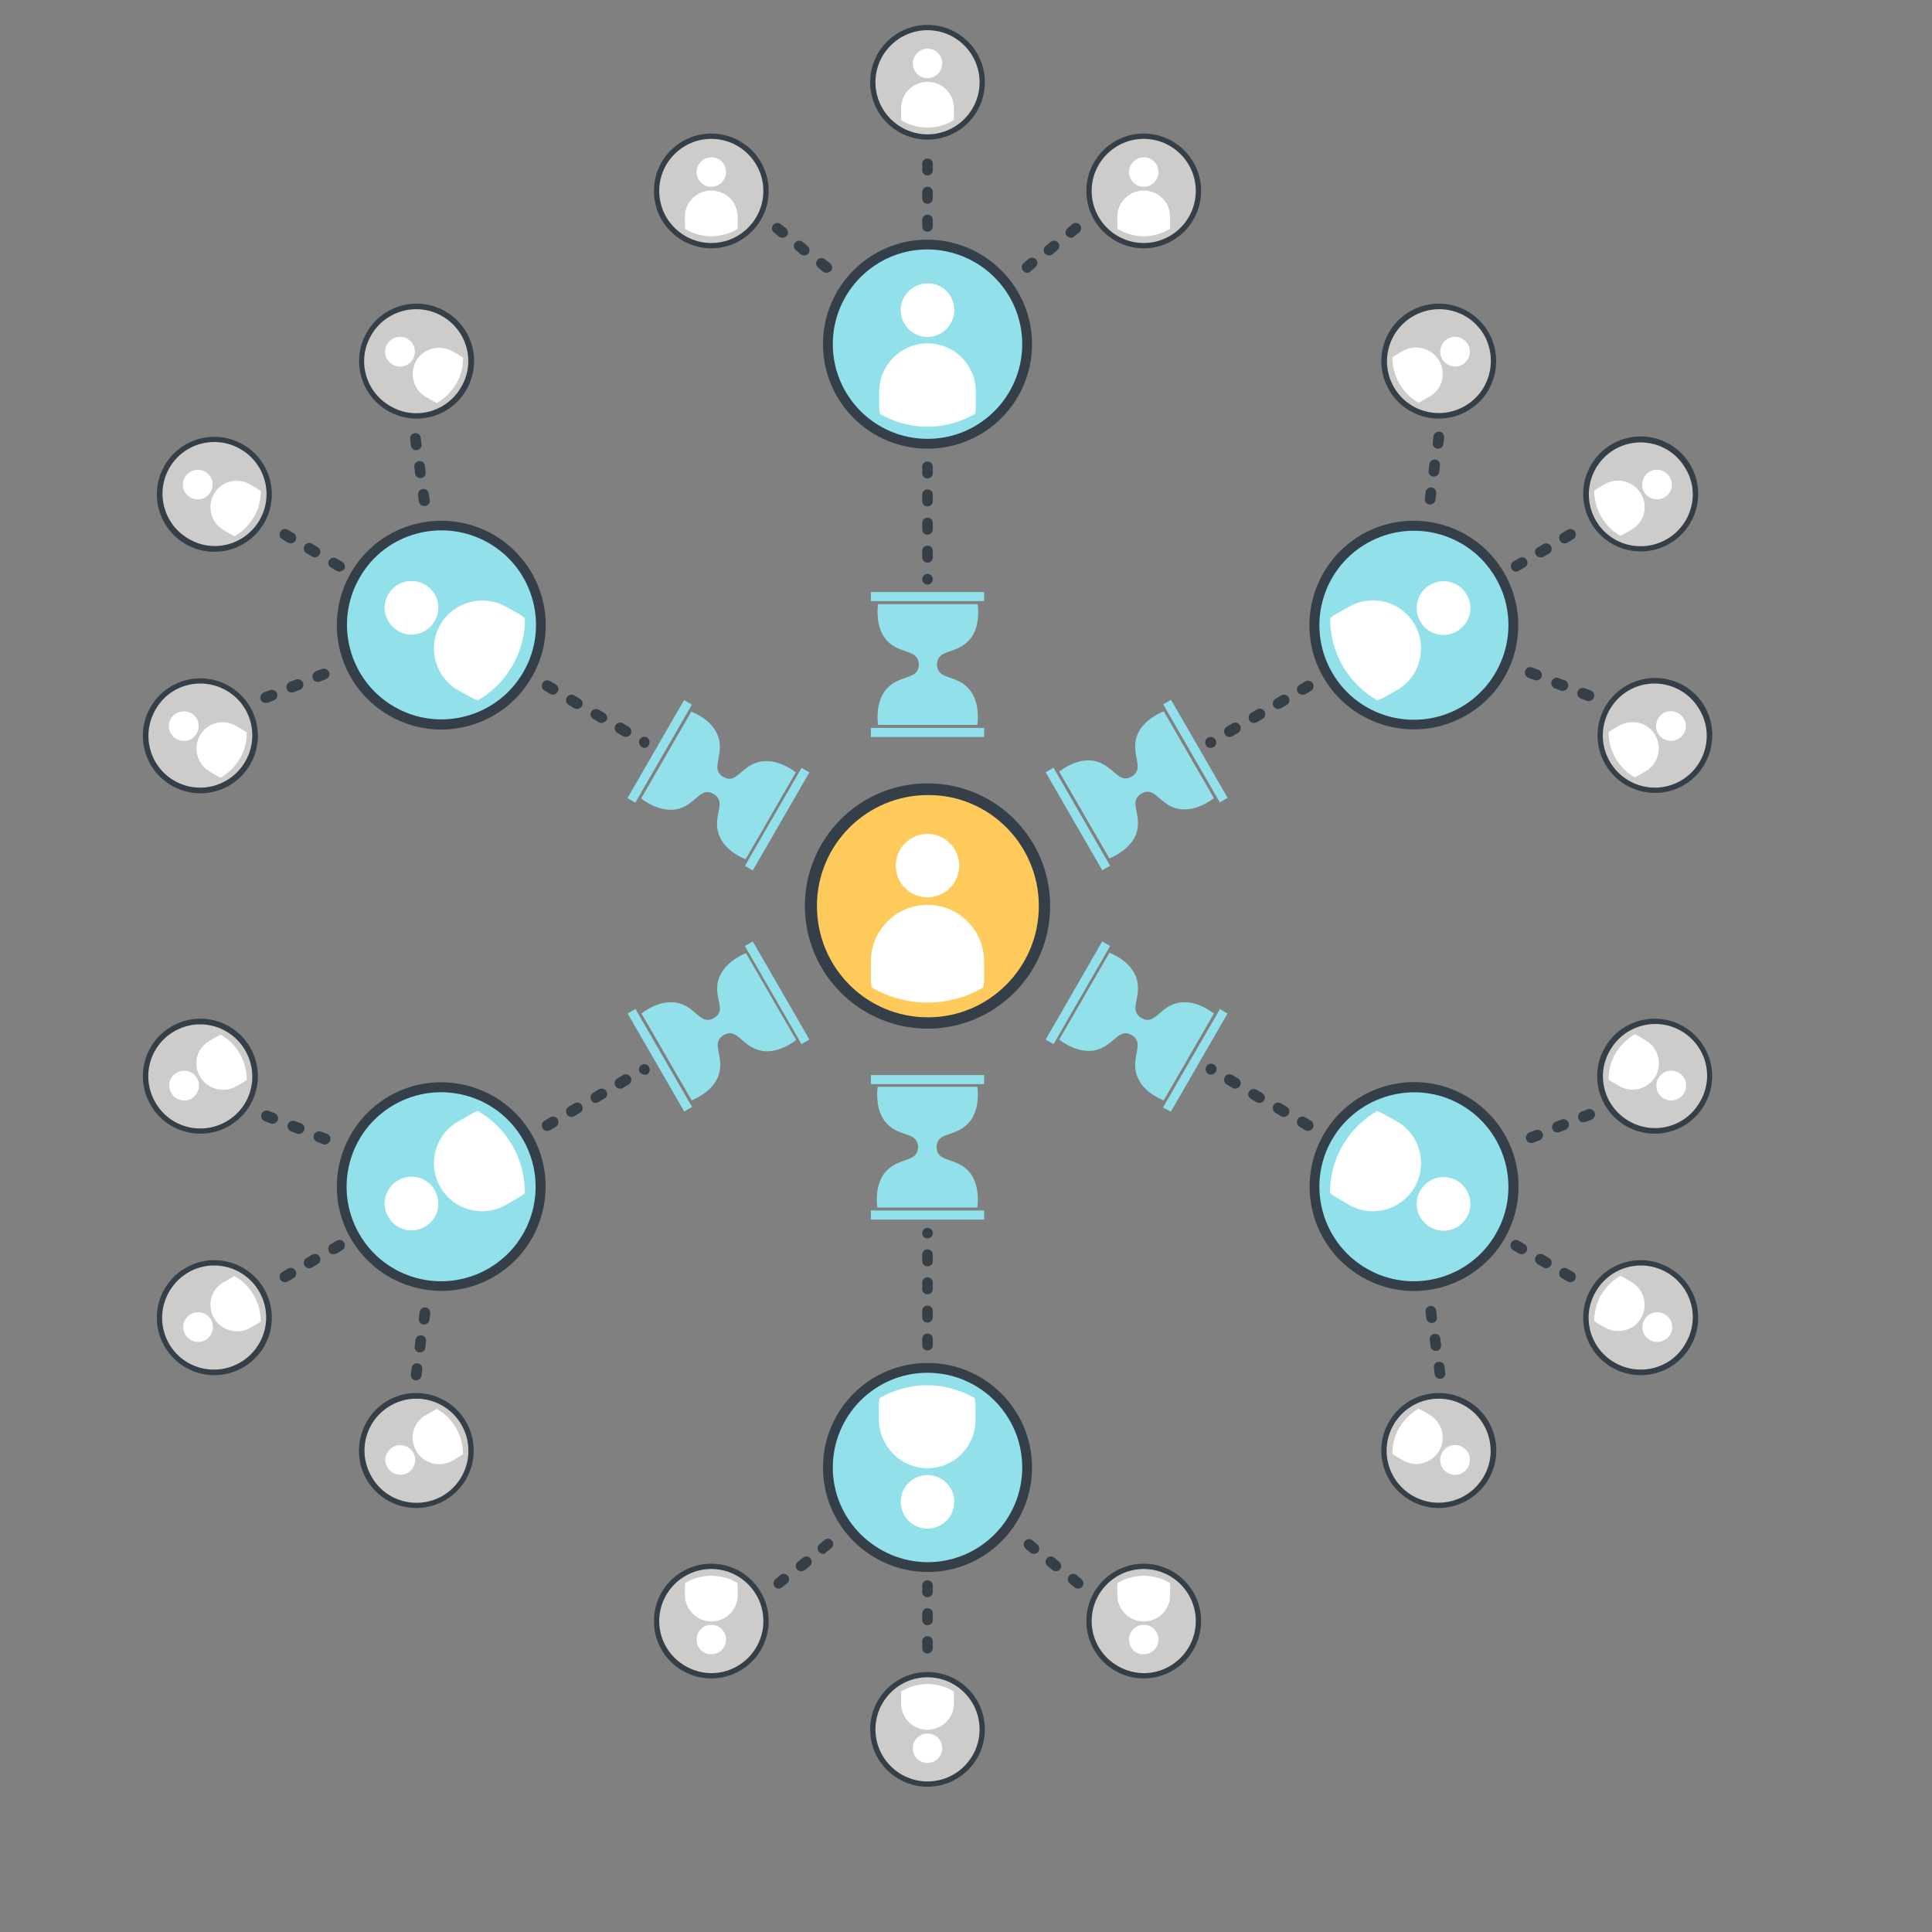 <?xml version="1.0" encoding="utf-8"?>
<!-- Generator: Adobe Illustrator 24.0.2, SVG Export Plug-In . SVG Version: 6.00 Build 0)  -->
<svg version="1.1" id="Layer_1" xmlns="http://www.w3.org/2000/svg" xmlns:xlink="http://www.w3.org/1999/xlink" width="150px" height="150px"
	 viewBox="0 0 512 512" enable-background="new 0 0 512 512" xml:space="preserve">
<rect x="0" y="0" width="512" height="512" fill="#808080" stroke="none"/>
<g>
	<g>
		<g>
			<g>
				<path fill="#353F49" d="M278.3,240.1c0,17.9-14.5,32.5-32.5,32.5c-17.9,0-32.5-14.6-32.5-32.5c0-17.9,14.5-32.5,32.5-32.5
					C263.8,207.6,278.3,222.1,278.3,240.1z"/>
			</g>
		</g>
		<g>
			<g>
				<path fill="#FECA5C" d="M275.3,240.1c0,16.3-13.2,29.5-29.4,29.5c-16.3,0-29.4-13.2-29.4-29.5c0-16.3,13.2-29.4,29.4-29.4
					C262.1,210.6,275.3,223.8,275.3,240.1z"/>
			</g>
		</g>
		<g>
			<g>
				<path fill="#FFFFFF" d="M254.2,229.4c0,4.6-3.8,8.4-8.4,8.4c-4.6,0-8.4-3.7-8.4-8.4s3.8-8.4,8.4-8.4
					C250.4,221,254.2,224.8,254.2,229.4z"/>
			</g>
		</g>
		<g>
			<g>
				<path fill="#FFFFFF" d="M245.8,239.8c-8.3,0-15,6.7-15,15v4.6c0,0.8,0.1,1.6,0.2,2.3c4.3,2.5,9.4,4,14.8,4
					c5.4,0,10.4-1.5,14.8-4c0.1-0.8,0.2-1.5,0.2-2.3v-4.6C260.8,246.5,254.1,239.8,245.8,239.8z"/>
			</g>
		</g>
	</g>
	<g>
		<g>
			<g>
				<g>
					<path fill="#353F49" d="M273.5,91.2c0,15.3-12.4,27.7-27.7,27.7c-15.3,0-27.7-12.4-27.7-27.7c0-15.3,12.4-27.7,27.7-27.7
						C261.1,63.6,273.5,76,273.5,91.2z"/>
				</g>
			</g>
			<g>
				<g>
					<path fill="#92E0EA" d="M270.9,91.2c0,13.8-11.2,25.1-25.1,25.1c-13.8,0-25.1-11.2-25.1-25.1c0-13.8,11.2-25.1,25.1-25.1
						C259.7,66.2,270.9,77.4,270.9,91.2z"/>
				</g>
			</g>
			<g>
				<g>
					<path fill="#FFFFFF" d="M252.9,82.2c0,3.9-3.2,7.1-7.1,7.1c-3.9,0-7.1-3.2-7.1-7.1c0-3.9,3.2-7.1,7.1-7.1
						C249.7,75,252.9,78.2,252.9,82.2z"/>
				</g>
			</g>
			<g>
				<g>
					<path fill="#FFFFFF" d="M245.8,91c-7,0-12.8,5.7-12.8,12.8v3.9c0,0.7,0.1,1.3,0.2,2c3.7,2.1,8,3.4,12.6,3.4
						c4.6,0,8.9-1.3,12.6-3.4c0.1-0.7,0.2-1.3,0.2-2v-3.9C258.6,96.7,252.9,91,245.8,91z"/>
				</g>
			</g>
		</g>
		<g>
			<g>
				<g>
					<g>
						<path fill="#353F49" d="M203.7,50.6c0,8.4-6.8,15.2-15.2,15.2s-15.2-6.8-15.2-15.2c0-8.4,6.8-15.2,15.2-15.2
							S203.7,42.2,203.7,50.6z"/>
					</g>
				</g>
				<g>
					<g>
						<path fill="#CDCCCA" d="M202.3,50.6c0,7.6-6.2,13.8-13.8,13.8c-7.6,0-13.8-6.2-13.8-13.8c0-7.6,6.2-13.8,13.8-13.8
							C196.1,36.8,202.3,43,202.3,50.6z"/>
					</g>
				</g>
				<g>
					<g>
						<path fill="#FFFFFF" d="M192.4,45.6c0,2.2-1.8,3.9-3.9,3.9c-2.2,0-3.9-1.8-3.9-3.9c0-2.2,1.8-3.9,3.9-3.9
							C190.7,41.7,192.4,43.4,192.4,45.6z"/>
					</g>
				</g>
				<g>
					<g>
						<path fill="#FFFFFF" d="M188.5,50.5c-3.9,0-7,3.1-7,7v2.1c0,0.4,0,0.7,0.1,1.1c2,1.2,4.4,1.9,6.9,1.9c2.5,0,4.9-0.7,6.9-1.9
							c0.1-0.4,0.1-0.7,0.1-1.1v-2.1C195.5,53.6,192.4,50.5,188.5,50.5z"/>
					</g>
				</g>
			</g>
			<g>
				<g>
					<g>
						<path fill="#353F49" d="M318.3,50.6c0,8.4-6.8,15.2-15.2,15.2c-8.4,0-15.2-6.8-15.2-15.2c0-8.4,6.8-15.2,15.2-15.2
							C311.5,35.4,318.3,42.2,318.3,50.6z"/>
					</g>
				</g>
				<g>
					<g>
						<path fill="#CDCCCA" d="M316.9,50.6c0,7.6-6.2,13.8-13.8,13.8c-7.6,0-13.8-6.2-13.8-13.8c0-7.6,6.2-13.8,13.8-13.8
							C310.7,36.8,316.9,43,316.9,50.6z"/>
					</g>
				</g>
				<g>
					<g>
						<path fill="#FFFFFF" d="M307,45.6c0,2.2-1.8,3.9-3.9,3.9c-2.2,0-3.9-1.8-3.9-3.9c0-2.2,1.8-3.9,3.9-3.9
							C305.3,41.7,307,43.4,307,45.6z"/>
					</g>
				</g>
				<g>
					<g>
						<path fill="#FFFFFF" d="M303.1,50.5c-3.9,0-7,3.1-7,7v2.1c0,0.4,0,0.7,0.1,1.1c2,1.2,4.4,1.9,6.9,1.9c2.5,0,4.9-0.7,6.9-1.9
							c0.1-0.4,0.1-0.7,0.1-1.1v-2.1C310.1,53.6,307,50.5,303.1,50.5z"/>
					</g>
				</g>
			</g>
		</g>
		<g>
			<g>
				<g>
					<path fill="#353F49" d="M261,21.8c0,8.4-6.8,15.2-15.2,15.2c-8.4,0-15.2-6.8-15.2-15.2c0-8.4,6.8-15.2,15.2-15.2
						C254.2,6.6,261,13.4,261,21.8z"/>
				</g>
			</g>
			<g>
				<g>
					<path fill="#CDCCCA" d="M259.6,21.8c0,7.6-6.2,13.8-13.8,13.8c-7.6,0-13.8-6.2-13.8-13.8S238.2,8,245.8,8
						C253.4,8,259.6,14.2,259.6,21.8z"/>
				</g>
			</g>
			<g>
				<g>
					<path fill="#FFFFFF" d="M249.7,16.8c0,2.2-1.8,3.9-3.9,3.9c-2.2,0-3.9-1.8-3.9-3.9s1.8-3.9,3.9-3.9
						C248,12.9,249.7,14.7,249.7,16.8z"/>
				</g>
			</g>
			<g>
				<g>
					<path fill="#FFFFFF" d="M245.8,21.7c-3.9,0-7,3.1-7,7v2.1c0,0.4,0,0.7,0.1,1.1c2,1.2,4.4,1.9,6.9,1.9c2.5,0,4.9-0.7,6.9-1.9
						c0.1-0.3,0.1-0.7,0.1-1.1v-2.1C252.8,24.8,249.7,21.7,245.8,21.7z"/>
				</g>
			</g>
		</g>
		<g>
			<g>
				<g>
					<path fill="#92E0EA" d="M249.8,178.8c-1.2-0.7-1.5-1.9-1.5-2.7c0-0.8,0.3-2,1.5-2.7c2-1.1,5.6-1.3,7.9-4.9
						c2.2-3.6,1.4-8.4,1.4-8.4h-10.9h-4.6h-10.9c0,0-0.8,4.8,1.4,8.4s5.9,3.8,7.9,4.9c1.2,0.7,1.5,1.9,1.5,2.7c0,0.8-0.3,2-1.5,2.7
						c-2,1.1-5.6,1.3-7.9,4.9c-2.2,3.7-1.4,8.4-1.4,8.4h10.9h4.6H259c0,0,0.8-4.8-1.4-8.4C255.4,180.1,251.8,179.9,249.8,178.8z"/>
				</g>
			</g>
			<g>
				<g>
					<rect x="230.8" y="156.9" fill="#92E0EA" width="30" height="2.4"/>
				</g>
			</g>
			<g>
				<g>
					<rect x="230.8" y="192.9" fill="#92E0EA" width="30" height="2.4"/>
				</g>
			</g>
		</g>
		<g>
			<g>
				<path fill="#353F49" d="M245.8,154.9c-0.8,0-1.4-0.6-1.4-1.4c0-0.8,0.6-1.4,1.4-1.4c0.8,0,1.4,0.6,1.4,1.4v0
					C247.2,154.2,246.6,154.9,245.8,154.9z M245.8,149.1c-0.8,0-1.4-0.6-1.4-1.4V146c0-0.8,0.6-1.4,1.4-1.4c0.8,0,1.4,0.6,1.4,1.4
					v1.7C247.2,148.5,246.6,149.1,245.8,149.1z M245.8,141.7c-0.8,0-1.4-0.6-1.4-1.4v-1.7c0-0.8,0.6-1.4,1.4-1.4
					c0.8,0,1.4,0.6,1.4,1.4v1.7C247.2,141,246.6,141.7,245.8,141.7z M245.8,134.2c-0.8,0-1.4-0.6-1.4-1.4v-1.7
					c0-0.8,0.6-1.4,1.4-1.4c0.8,0,1.4,0.6,1.4,1.4v1.7C247.2,133.6,246.6,134.2,245.8,134.2z M245.8,126.8c-0.8,0-1.4-0.6-1.4-1.4
					v-1.7c0-0.8,0.6-1.4,1.4-1.4c0.8,0,1.4,0.6,1.4,1.4v1.7C247.2,126.1,246.6,126.8,245.8,126.8z"/>
			</g>
		</g>
		<g>
			<g>
				<path fill="#353F49" d="M245.8,61.4c-0.8,0-1.4-0.6-1.4-1.4v-1.7c0-0.8,0.6-1.4,1.4-1.4c0.8,0,1.4,0.6,1.4,1.4V60
					C247.2,60.8,246.6,61.4,245.8,61.4z M245.8,54c-0.8,0-1.4-0.6-1.4-1.4v-1.7c0-0.8,0.6-1.4,1.4-1.4c0.8,0,1.4,0.6,1.4,1.4v1.7
					C247.2,53.3,246.6,54,245.8,54z M245.8,46.5c-0.8,0-1.4-0.6-1.4-1.4v-1.7c0-0.8,0.6-1.4,1.4-1.4c0.8,0,1.4,0.6,1.4,1.4v1.7
					C247.2,45.9,246.6,46.5,245.8,46.5z"/>
			</g>
		</g>
		<g>
			<g>
				<path fill="#353F49" d="M219,72.3c-0.3,0-0.6-0.1-0.9-0.3l-1.3-1.1c-0.6-0.5-0.7-1.4-0.2-2c0.5-0.6,1.4-0.7,2-0.2l1.4,1.1
					c0.6,0.5,0.7,1.4,0.2,2C219.8,72.1,219.4,72.3,219,72.3z M213.1,67.7c-0.3,0-0.6-0.1-0.9-0.3l-1.3-1.1c-0.6-0.5-0.7-1.4-0.2-2
					c0.5-0.6,1.4-0.7,2-0.2l1.3,1.1c0.6,0.5,0.7,1.4,0.2,2C214,67.5,213.6,67.7,213.1,67.7z M207.3,63c-0.3,0-0.6-0.1-0.9-0.3
					l-1.3-1.1c-0.6-0.5-0.7-1.4-0.2-2c0.5-0.6,1.4-0.7,2-0.2l1.4,1.1c0.6,0.5,0.7,1.4,0.2,2C208.1,62.9,207.7,63,207.3,63z"/>
			</g>
		</g>
		<g>
			<g>
				<path fill="#353F49" d="M272.2,72.3c-0.4,0-0.8-0.2-1.1-0.6c-0.5-0.6-0.4-1.5,0.2-2l1.3-1.1c0.6-0.5,1.5-0.4,2,0.2
					c0.5,0.6,0.4,1.5-0.2,2l-1.3,1.1C272.8,72.2,272.5,72.3,272.2,72.3z M278,67.7c-0.4,0-0.8-0.2-1.1-0.5c-0.5-0.6-0.4-1.5,0.2-2
					l1.3-1.1c0.6-0.5,1.5-0.4,2,0.2c0.5,0.6,0.4,1.5-0.2,2l-1.3,1.1C278.6,67.6,278.3,67.7,278,67.7z M283.8,63
					c-0.4,0-0.8-0.2-1.1-0.5c-0.5-0.6-0.4-1.5,0.2-2l1.3-1.1c0.6-0.5,1.5-0.4,2,0.2c0.5,0.6,0.4,1.5-0.2,2l-1.4,1.1
					C284.5,62.9,284.2,63,283.8,63z"/>
			</g>
		</g>
	</g>
	<g>
		<g>
			<g>
				<g>
					<path fill="#353F49" d="M130.8,141.7c13.2,7.7,17.8,24.6,10.1,37.8c-7.6,13.2-24.6,17.8-37.8,10.1
						C89.9,182,85.3,165.1,93,151.8C100.6,138.6,117.5,134.1,130.8,141.7z"/>
				</g>
			</g>
			<g>
				<g>
					<path fill="#92E0EA" d="M129.5,143.9c12,6.9,16.1,22.3,9.2,34.2c-6.9,12-22.3,16.1-34.2,9.2c-12-6.9-16.1-22.3-9.2-34.2
						C102.1,141.1,117.5,137,129.5,143.9z"/>
				</g>
			</g>
			<g>
				<g>
					<path fill="#FFFFFF" d="M112.6,154.9c3.4,2,4.6,6.3,2.6,9.7c-2,3.4-6.3,4.6-9.7,2.6c-3.4-2-4.6-6.3-2.6-9.7
						C104.9,154.1,109.2,153,112.6,154.9z"/>
				</g>
			</g>
			<g>
				<g>
					<path fill="#FFFFFF" d="M116.7,165.5c-3.5,6.1-1.4,13.9,4.7,17.4l3.4,1.9c0.6,0.3,1.2,0.6,1.8,0.8c3.7-2.1,6.9-5.2,9.2-9.2
						c2.3-4,3.4-8.3,3.3-12.6c-0.5-0.4-1.1-0.8-1.6-1.1l-3.4-1.9C128.1,157.4,120.3,159.4,116.7,165.5z"/>
				</g>
			</g>
		</g>
		<g>
			<g>
				<g>
					<g>
						<path fill="#353F49" d="M60.7,181.8c7.3,4.2,9.8,13.5,5.6,20.8c-4.2,7.3-13.5,9.8-20.8,5.6c-7.3-4.2-9.8-13.5-5.6-20.8
							C44.1,180.1,53.4,177.6,60.7,181.8z"/>
					</g>
				</g>
				<g>
					<g>
						<path fill="#CDCCCA" d="M60,183c6.6,3.8,8.8,12.2,5,18.8c-3.8,6.6-12.2,8.9-18.8,5.1c-6.6-3.8-8.8-12.2-5-18.8
							C44.9,181.4,53.4,179.2,60,183z"/>
					</g>
				</g>
				<g>
					<g>
						<path fill="#FFFFFF" d="M50.7,189c1.9,1.1,2.5,3.5,1.4,5.4c-1.1,1.9-3.5,2.5-5.4,1.4c-1.9-1.1-2.5-3.5-1.4-5.4
							C46.4,188.6,48.8,188,50.7,189z"/>
					</g>
				</g>
				<g>
					<g>
						<path fill="#FFFFFF" d="M53,194.9c-1.9,3.4-0.8,7.6,2.6,9.6l1.9,1.1c0.3,0.2,0.7,0.3,1,0.5c2-1.2,3.8-2.9,5.1-5.1
							c1.3-2.2,1.8-4.6,1.8-6.9c-0.3-0.2-0.6-0.4-0.9-0.6l-1.9-1.1C59.2,190.4,54.9,191.5,53,194.9z"/>
					</g>
				</g>
			</g>
			<g>
				<g>
					<g>
						<path fill="#353F49" d="M118,82.5c7.3,4.2,9.8,13.5,5.6,20.8c-4.2,7.3-13.5,9.8-20.8,5.6c-7.3-4.2-9.8-13.5-5.6-20.8
							C101.4,80.8,110.7,78.3,118,82.5z"/>
					</g>
				</g>
				<g>
					<g>
						<path fill="#CDCCCA" d="M117.2,83.8c6.6,3.8,8.9,12.2,5,18.8c-3.8,6.6-12.2,8.9-18.8,5c-6.6-3.8-8.9-12.2-5-18.8
							C102.2,82.2,110.7,80,117.2,83.8z"/>
					</g>
				</g>
				<g>
					<g>
						<path fill="#FFFFFF" d="M108,89.8c1.9,1.1,2.5,3.5,1.4,5.4c-1.1,1.9-3.5,2.5-5.4,1.4c-1.9-1.1-2.5-3.5-1.4-5.4
							C103.7,89.4,106.1,88.7,108,89.8z"/>
					</g>
				</g>
				<g>
					<g>
						<path fill="#FFFFFF" d="M110.3,95.6c-1.9,3.4-0.8,7.7,2.6,9.6l1.9,1.1c0.3,0.2,0.7,0.3,1,0.5c2-1.2,3.8-2.9,5.1-5.1
							c1.3-2.2,1.8-4.6,1.8-6.9c-0.3-0.2-0.6-0.4-0.9-0.6l-1.9-1.1C116.5,91.2,112.2,92.3,110.3,95.6z"/>
					</g>
				</g>
			</g>
		</g>
		<g>
			<g>
				<g>
					<path fill="#353F49" d="M64.4,117.8c7.3,4.2,9.8,13.5,5.6,20.8c-4.2,7.3-13.5,9.8-20.8,5.6c-7.3-4.2-9.8-13.5-5.6-20.8
						C47.8,116.1,57.1,113.6,64.4,117.8z"/>
				</g>
			</g>
			<g>
				<g>
					<path fill="#CDCCCA" d="M63.7,119c6.6,3.8,8.9,12.2,5.1,18.8c-3.8,6.6-12.2,8.9-18.8,5c-6.6-3.8-8.9-12.2-5.1-18.8
						C48.7,117.4,57.1,115.2,63.7,119z"/>
				</g>
			</g>
			<g>
				<g>
					<path fill="#FFFFFF" d="M54.4,125c1.9,1.1,2.5,3.5,1.4,5.4c-1.1,1.9-3.5,2.5-5.4,1.4c-1.9-1.1-2.5-3.5-1.4-5.4
						C50.2,124.6,52.6,124,54.4,125z"/>
				</g>
			</g>
			<g>
				<g>
					<path fill="#FFFFFF" d="M56.7,130.9c-1.9,3.4-0.8,7.6,2.6,9.6l1.9,1.1c0.3,0.2,0.7,0.3,1,0.5c2-1.2,3.8-2.9,5.1-5.1
						c1.3-2.2,1.8-4.6,1.8-6.9c-0.3-0.2-0.6-0.4-0.9-0.6l-1.9-1.1C62.9,126.4,58.6,127.5,56.7,130.9z"/>
				</g>
			</g>
		</g>
		<g>
			<g>
				<g>
					<path fill="#92E0EA" d="M194.7,206c-1.2,0.7-2.3,0.3-3-0.1c-0.7-0.4-1.6-1.2-1.6-2.6c0-2.3,1.7-5.5-0.3-9.3
						c-2-3.8-6.6-5.4-6.6-5.4l-5.5,9.5l-2.3,4l-5.5,9.5c0,0,3.7,3.1,8,3c4.3-0.1,6.2-3.2,8.2-4.3c1.2-0.7,2.3-0.3,3,0.1
						c0.7,0.4,1.6,1.2,1.6,2.6c0,2.3-1.7,5.5,0.3,9.3c2,3.8,6.6,5.4,6.6,5.4l5.5-9.5l2.3-4l5.5-9.5c0,0-3.7-3.1-8-3
						C198.6,201.8,196.7,204.8,194.7,206z"/>
				</g>
			</g>
			<g>
				<g>
					
						<rect x="159.8" y="197.9" transform="matrix(0.5 -0.866 0.866 0.5 -84.998 250.957)" fill="#92E0EA" width="30" height="2.4"/>
				</g>
			</g>
			<g>
				<g>
					
						<rect x="190.9" y="215.9" transform="matrix(0.5 -0.866 0.866 0.5 -85.009 286.849)" fill="#92E0EA" width="30" height="2.4"/>
				</g>
			</g>
		</g>
		<g>
			<g>
				<path fill="#353F49" d="M170.8,198.2c-0.2,0-0.5-0.1-0.7-0.2c-0.7-0.4-0.9-1.3-0.6-2c0.4-0.7,1.3-0.9,1.9-0.6l0,0
					c0.7,0.4,0.9,1.3,0.6,1.9C171.8,197.9,171.3,198.2,170.8,198.2z M165.8,195.3c-0.2,0-0.5-0.1-0.7-0.2l-1.5-0.9
					c-0.7-0.4-0.9-1.3-0.5-2c0.4-0.7,1.3-0.9,2-0.5l1.5,0.9c0.7,0.4,0.9,1.3,0.5,2C166.8,195.1,166.3,195.3,165.8,195.3z
					 M159.4,191.6c-0.2,0-0.5-0.1-0.7-0.2l-1.5-0.9c-0.7-0.4-0.9-1.3-0.5-1.9c0.4-0.7,1.3-0.9,2-0.5l1.5,0.9c0.7,0.4,0.9,1.3,0.5,2
					C160.3,191.3,159.8,191.6,159.4,191.6z M152.9,187.9c-0.2,0-0.5-0.1-0.7-0.2l-1.5-0.9c-0.7-0.4-0.9-1.3-0.5-2
					c0.4-0.7,1.3-0.9,2-0.5l1.5,0.9c0.7,0.4,0.9,1.3,0.5,2C153.9,187.6,153.4,187.9,152.9,187.9z M146.5,184.1
					c-0.2,0-0.5-0.1-0.7-0.2l-1.5-0.9c-0.7-0.4-0.9-1.3-0.5-2c0.4-0.7,1.3-0.9,2-0.5l1.5,0.9c0.7,0.4,0.9,1.3,0.5,1.9
					C147.4,183.9,147,184.1,146.5,184.1z"/>
			</g>
		</g>
		<g>
			<g>
				<path fill="#353F49" d="M89.9,151.5c-0.2,0-0.5-0.1-0.7-0.2l-1.5-0.9c-0.7-0.4-0.9-1.3-0.5-1.9c0.4-0.7,1.3-0.9,2-0.5l1.5,0.9
					c0.7,0.4,0.9,1.3,0.5,2C90.8,151.2,90.4,151.5,89.9,151.5z M83.4,147.7c-0.2,0-0.5-0.1-0.7-0.2l-1.5-0.9c-0.7-0.4-0.9-1.3-0.5-2
					c0.4-0.7,1.3-0.9,2-0.5l1.5,0.9c0.7,0.4,0.9,1.3,0.5,1.9C84.4,147.5,83.9,147.7,83.4,147.7z M77,144c-0.2,0-0.5-0.1-0.7-0.2
					l-1.5-0.9c-0.7-0.4-0.9-1.3-0.5-2c0.4-0.7,1.3-0.9,2-0.5l1.5,0.9c0.7,0.4,0.9,1.3,0.5,2C77.9,143.8,77.5,144,77,144z"/>
			</g>
		</g>
		<g>
			<g>
				<path fill="#353F49" d="M70.4,186.3c-0.6,0-1.1-0.3-1.3-0.9c-0.3-0.7,0.1-1.6,0.8-1.9l1.6-0.6c0.7-0.3,1.6,0.1,1.9,0.8
					c0.3,0.7-0.1,1.6-0.8,1.9l-1.6,0.6C70.8,186.2,70.6,186.3,70.4,186.3z M77.3,183.5c-0.6,0-1.1-0.3-1.3-0.9
					c-0.3-0.7,0.1-1.6,0.8-1.9l1.6-0.6c0.7-0.3,1.6,0.1,1.9,0.8c0.3,0.7-0.1,1.6-0.8,1.9l-1.6,0.6C77.7,183.5,77.5,183.5,77.3,183.5
					z M84.2,180.7c-0.6,0-1.1-0.3-1.3-0.9c-0.3-0.7,0.1-1.6,0.8-1.9l1.6-0.6c0.7-0.3,1.6,0.1,1.9,0.8c0.3,0.7-0.1,1.6-0.8,1.9
					l-1.6,0.6C84.6,180.7,84.4,180.7,84.2,180.7z"/>
			</g>
		</g>
		<g>
			<g>
				<path fill="#353F49" d="M112.4,134.1c-0.7,0-1.3-0.5-1.4-1.2l-0.2-1.7c-0.1-0.8,0.4-1.5,1.2-1.6c0.8-0.1,1.5,0.4,1.6,1.2
					l0.3,1.7c0.1,0.8-0.4,1.5-1.2,1.6C112.6,134.1,112.5,134.1,112.4,134.1z M111.4,126.7c-0.7,0-1.3-0.5-1.4-1.2l-0.2-1.7
					c-0.1-0.8,0.4-1.5,1.2-1.6c0.8-0.1,1.5,0.4,1.6,1.2l0.2,1.7c0.1,0.8-0.4,1.5-1.2,1.6C111.5,126.7,111.4,126.7,111.4,126.7z
					 M110.3,119.3c-0.7,0-1.3-0.5-1.4-1.2l-0.2-1.7c-0.1-0.8,0.4-1.5,1.2-1.6c0.8-0.1,1.5,0.4,1.6,1.2l0.2,1.7
					c0.1,0.8-0.4,1.5-1.2,1.6C110.4,119.3,110.4,119.3,110.3,119.3z"/>
			</g>
		</g>
	</g>
	<g>
		<g>
			<g>
				<g>
					<path fill="#353F49" d="M103.1,290.5c13.2-7.6,30.1-3.1,37.8,10.1c7.6,13.2,3.1,30.2-10.1,37.8c-13.2,7.6-30.1,3.1-37.8-10.1
						C85.3,315.1,89.9,298.2,103.1,290.5z"/>
				</g>
			</g>
			<g>
				<g>
					<path fill="#92E0EA" d="M104.4,292.8c12-6.9,27.3-2.8,34.2,9.2c6.9,12,2.8,27.3-9.2,34.2c-12,6.9-27.3,2.8-34.2-9.2
						C88.3,315,92.4,299.7,104.4,292.8z"/>
				</g>
			</g>
			<g>
				<g>
					<path fill="#FFFFFF" d="M105.5,312.8c3.4-2,7.8-0.8,9.7,2.6c2,3.4,0.8,7.8-2.6,9.7c-3.4,2-7.8,0.8-9.7-2.6
						C100.9,319.2,102.1,314.8,105.5,312.8z"/>
				</g>
			</g>
			<g>
				<g>
					<path fill="#FFFFFF" d="M116.7,314.6c3.5,6.1,11.3,8.2,17.4,4.7l3.4-2c0.6-0.3,1.1-0.7,1.6-1.1c0-4.3-1-8.6-3.3-12.6
						c-2.3-4-5.5-7.1-9.2-9.2c-0.6,0.2-1.2,0.5-1.8,0.9l-3.4,1.9C115.3,300.7,113.2,308.5,116.7,314.6z"/>
				</g>
			</g>
		</g>
		<g>
			<g>
				<g>
					<g>
						<path fill="#353F49" d="M102.7,371.2c7.3-4.2,16.6-1.7,20.8,5.6c4.2,7.3,1.7,16.6-5.6,20.8c-7.3,4.2-16.6,1.7-20.8-5.6
							C93,384.8,95.5,375.4,102.7,371.2z"/>
					</g>
				</g>
				<g>
					<g>
						<path fill="#CDCCCA" d="M103.5,372.5c6.6-3.8,15-1.5,18.8,5.1c3.8,6.6,1.5,15-5,18.8c-6.6,3.8-15,1.6-18.8-5
							C94.6,384.7,96.9,376.3,103.5,372.5z"/>
					</g>
				</g>
				<g>
					<g>
						<path fill="#FFFFFF" d="M104.1,383.5c1.9-1.1,4.3-0.4,5.4,1.4c1.1,1.9,0.4,4.3-1.4,5.4c-1.9,1.1-4.3,0.4-5.4-1.4
							C101.5,387,102.2,384.6,104.1,383.5z"/>
					</g>
				</g>
				<g>
					<g>
						<path fill="#FFFFFF" d="M110.3,384.5c1.9,3.4,6.2,4.5,9.6,2.6l1.9-1.1c0.3-0.2,0.6-0.4,0.9-0.6c0-2.4-0.6-4.7-1.8-6.9
							c-1.3-2.2-3-3.9-5.1-5.1c-0.3,0.1-0.7,0.3-1,0.5l-1.9,1.1C109.5,376.8,108.3,381.1,110.3,384.5z"/>
					</g>
				</g>
			</g>
			<g>
				<g>
					<g>
						<path fill="#353F49" d="M45.5,272c7.3-4.2,16.6-1.7,20.8,5.6c4.2,7.3,1.7,16.6-5.6,20.8c-7.3,4.2-16.6,1.7-20.8-5.6
							C35.7,285.5,38.2,276.2,45.5,272z"/>
					</g>
				</g>
				<g>
					<g>
						<path fill="#CDCCCA" d="M46.2,273.3c6.6-3.8,15-1.5,18.8,5.1c3.8,6.6,1.6,15-5,18.8c-6.6,3.8-15,1.6-18.8-5
							C37.3,285.5,39.6,277.1,46.2,273.3z"/>
					</g>
				</g>
				<g>
					<g>
						<path fill="#FFFFFF" d="M46.8,284.3c1.9-1.1,4.3-0.5,5.4,1.4c1.1,1.9,0.4,4.3-1.4,5.4c-1.9,1.1-4.3,0.4-5.4-1.4
							C44.3,287.8,44.9,285.4,46.8,284.3z"/>
					</g>
				</g>
				<g>
					<g>
						<path fill="#FFFFFF" d="M53,285.3c1.9,3.3,6.2,4.5,9.6,2.6l1.9-1.1c0.3-0.2,0.6-0.4,0.9-0.6c0-2.4-0.6-4.7-1.8-6.9
							c-1.3-2.2-3-3.9-5.1-5.1c-0.3,0.1-0.7,0.3-1,0.5l-1.9,1.1C52.2,277.6,51,281.9,53,285.3z"/>
					</g>
				</g>
			</g>
		</g>
		<g>
			<g>
				<g>
					<path fill="#353F49" d="M49.2,336c7.3-4.2,16.6-1.7,20.8,5.6c4.2,7.3,1.7,16.6-5.6,20.8c-7.3,4.2-16.6,1.7-20.8-5.6
						C39.4,349.5,41.9,340.2,49.2,336z"/>
				</g>
			</g>
			<g>
				<g>
					<path fill="#CDCCCA" d="M49.9,337.2c6.6-3.8,15-1.5,18.8,5.1c3.8,6.6,1.5,15-5.1,18.8c-6.6,3.8-15,1.6-18.8-5
						C41,349.5,43.3,341.1,49.9,337.2z"/>
				</g>
			</g>
			<g>
				<g>
					<path fill="#FFFFFF" d="M50.5,348.3c1.9-1.1,4.3-0.5,5.4,1.4c1.1,1.9,0.4,4.3-1.4,5.4c-1.9,1.1-4.3,0.4-5.4-1.4
						C48,351.8,48.6,349.4,50.5,348.3z"/>
				</g>
			</g>
			<g>
				<g>
					<path fill="#FFFFFF" d="M56.7,349.3c1.9,3.3,6.2,4.5,9.6,2.6l1.9-1.1c0.3-0.2,0.6-0.4,0.9-0.6c0-2.4-0.6-4.7-1.8-6.9
						c-1.3-2.2-3-3.9-5.1-5.1c-0.3,0.1-0.7,0.3-1,0.5l-1.9,1.1C55.9,341.6,54.8,345.9,56.7,349.3z"/>
				</g>
			</g>
		</g>
		<g>
			<g>
				<g>
					<path fill="#92E0EA" d="M190.8,267.2c0,1.4-0.9,2.2-1.6,2.6c-0.7,0.4-1.8,0.8-3,0.1c-2-1.1-3.9-4.2-8.2-4.3c-4.3-0.1-8,3-8,3
						l5.5,9.5l2.3,4l5.5,9.5c0,0,4.6-1.7,6.6-5.4c2-3.8,0.3-7,0.3-9.3c0-1.4,0.9-2.2,1.6-2.6c0.7-0.4,1.8-0.8,3-0.1
						c2,1.1,3.9,4.2,8.2,4.4c4.3,0.1,8-3,8-3l-5.5-9.5l-2.3-4l-5.5-9.5c0,0-4.5,1.6-6.6,5.4C189,261.8,190.7,265,190.8,267.2z"/>
				</g>
			</g>
			<g>
				<g>
					
						<rect x="173.7" y="266" transform="matrix(0.866 -0.5 0.5 0.866 -117.097 125.075)" fill="#92E0EA" width="2.4" height="30"/>
				</g>
			</g>
			<g>
				<g>
					<polygon fill="#92E0EA" points="199.5,249.5 214.5,275.5 212.4,276.7 197.4,250.7 					"/>
				</g>
			</g>
		</g>
		<g>
			<g>
				<path fill="#353F49" d="M145,299.7c-0.5,0-1-0.3-1.2-0.7c-0.4-0.7-0.2-1.6,0.5-2l1.5-0.9c0.7-0.4,1.6-0.2,2,0.5
					c0.4,0.7,0.2,1.6-0.5,2l-1.5,0.9C145.5,299.6,145.2,299.7,145,299.7z M151.4,296c-0.5,0-1-0.3-1.2-0.7c-0.4-0.7-0.2-1.6,0.5-2
					l1.5-0.9c0.7-0.4,1.6-0.2,2,0.5c0.4,0.7,0.2,1.6-0.5,2l-1.5,0.9C151.9,295.9,151.7,296,151.4,296z M157.9,292.3
					c-0.5,0-1-0.3-1.2-0.7c-0.4-0.7-0.2-1.6,0.5-2l1.5-0.9c0.7-0.4,1.6-0.2,2,0.5c0.4,0.7,0.2,1.6-0.5,1.9l-1.5,0.9
					C158.4,292.2,158.1,292.3,157.9,292.3z M164.3,288.5c-0.5,0-1-0.3-1.2-0.7c-0.4-0.7-0.2-1.6,0.5-2l1.5-0.9
					c0.7-0.4,1.6-0.2,2,0.5c0.4,0.7,0.2,1.6-0.5,2l-1.5,0.9C164.8,288.5,164.6,288.5,164.3,288.5z M170.8,284.8
					c-0.5,0-1-0.3-1.3-0.7c-0.4-0.7-0.1-1.6,0.6-1.9l0,0c0.7-0.4,1.6-0.1,1.9,0.6c0.4,0.7,0.1,1.6-0.6,2
					C171.2,284.8,171,284.8,170.8,284.8z"/>
			</g>
		</g>
		<g>
			<g>
				<path fill="#353F49" d="M75.5,339.8c-0.5,0-1-0.3-1.2-0.7c-0.4-0.7-0.2-1.6,0.5-2l1.5-0.9c0.7-0.4,1.6-0.2,2,0.5
					c0.4,0.7,0.2,1.6-0.5,2l-1.5,0.9C76,339.8,75.7,339.8,75.5,339.8z M81.9,336.1c-0.5,0-1-0.3-1.2-0.7c-0.4-0.7-0.2-1.6,0.5-2
					l1.5-0.9c0.7-0.4,1.6-0.2,2,0.5c0.4,0.7,0.2,1.6-0.5,2l-1.5,0.9C82.4,336.1,82.2,336.1,81.9,336.1z M88.4,332.4
					c-0.5,0-1-0.2-1.2-0.7c-0.4-0.7-0.2-1.6,0.5-2l1.5-0.9c0.7-0.4,1.6-0.2,2,0.5c0.4,0.7,0.2,1.6-0.5,2l-1.5,0.9
					C88.9,332.3,88.6,332.4,88.4,332.4z"/>
			</g>
		</g>
		<g>
			<g>
				<path fill="#353F49" d="M110.3,365.8c-0.1,0-0.1,0-0.2,0c-0.8-0.1-1.3-0.8-1.2-1.6l0.2-1.7c0.1-0.8,0.8-1.3,1.6-1.2
					c0.8,0.1,1.3,0.8,1.2,1.6l-0.2,1.7C111.6,365.2,111,365.8,110.3,365.8z M111.3,358.4c-0.1,0-0.1,0-0.2,0
					c-0.8-0.1-1.3-0.8-1.2-1.6l0.2-1.7c0.1-0.8,0.8-1.3,1.6-1.2c0.8,0.1,1.3,0.8,1.2,1.6l-0.2,1.7
					C112.7,357.9,112,358.4,111.3,358.4z M112.4,351c-0.1,0-0.1,0-0.2,0c-0.8-0.1-1.3-0.8-1.2-1.6l0.2-1.7c0.1-0.8,0.9-1.3,1.6-1.2
					c0.8,0.1,1.3,0.8,1.2,1.6l-0.2,1.7C113.7,350.5,113.1,351,112.4,351z"/>
			</g>
		</g>
		<g>
			<g>
				<path fill="#353F49" d="M86.1,303.3c-0.2,0-0.4,0-0.5-0.1l-1.6-0.6c-0.7-0.3-1.1-1.1-0.8-1.9c0.3-0.7,1.1-1.1,1.9-0.8l1.6,0.6
					c0.7,0.3,1.1,1.1,0.8,1.8C87.2,303,86.6,303.3,86.1,303.3z M79.2,300.5c-0.2,0-0.4,0-0.5-0.1l-1.6-0.6c-0.7-0.3-1.1-1.1-0.8-1.9
					c0.3-0.7,1.1-1.1,1.9-0.8l1.6,0.6c0.7,0.3,1.1,1.1,0.8,1.9C80.3,300.2,79.7,300.5,79.2,300.5z M72.2,297.8c-0.2,0-0.4,0-0.5-0.1
					l-1.6-0.6c-0.7-0.3-1.1-1.1-0.8-1.9c0.3-0.7,1.1-1.1,1.9-0.8l1.6,0.6c0.7,0.3,1.1,1.1,0.8,1.9C73.4,297.4,72.8,297.8,72.2,297.8
					z"/>
			</g>
		</g>
	</g>
	<g>
		<g>
			<g>
				<g>
					<path fill="#353F49" d="M218.1,388.9c0-15.3,12.4-27.7,27.7-27.7c15.3,0,27.7,12.4,27.7,27.7c0,15.3-12.4,27.7-27.7,27.7
						C230.5,416.5,218.1,404.2,218.1,388.9z"/>
				</g>
			</g>
			<g>
				<g>
					<path fill="#92E0EA" d="M220.7,388.9c0-13.8,11.2-25.1,25.1-25.1c13.8,0,25.1,11.2,25.1,25.1c0,13.8-11.2,25.1-25.1,25.1
						C232,413.9,220.7,402.7,220.7,388.9z"/>
				</g>
			</g>
			<g>
				<g>
					<path fill="#FFFFFF" d="M238.7,398c0-3.9,3.2-7.1,7.1-7.1c3.9,0,7.1,3.2,7.1,7.1c0,3.9-3.2,7.1-7.1,7.1
						C241.9,405.1,238.7,401.9,238.7,398z"/>
				</g>
			</g>
			<g>
				<g>
					<path fill="#FFFFFF" d="M245.8,389.1c7,0,12.7-5.7,12.7-12.7v-3.9c0-0.7-0.1-1.4-0.2-2c-3.7-2.1-8-3.4-12.6-3.4
						c-4.6,0-8.9,1.3-12.6,3.4c-0.1,0.7-0.2,1.3-0.2,2v3.9C233.1,383.4,238.8,389.1,245.8,389.1z"/>
				</g>
			</g>
		</g>
		<g>
			<g>
				<g>
					<g>
						<path fill="#353F49" d="M287.9,429.6c0-8.4,6.8-15.2,15.2-15.2c8.4,0,15.2,6.8,15.2,15.2c0,8.4-6.8,15.2-15.2,15.2
							C294.7,444.8,287.9,438,287.9,429.6z"/>
					</g>
				</g>
				<g>
					<g>
						<path fill="#CDCCCA" d="M289.3,429.6c0-7.6,6.2-13.8,13.8-13.8c7.6,0,13.8,6.2,13.8,13.8c0,7.6-6.2,13.8-13.8,13.8
							C295.5,443.3,289.3,437.2,289.3,429.6z"/>
					</g>
				</g>
				<g>
					<g>
						<path fill="#FFFFFF" d="M299.2,434.5c0-2.2,1.8-3.9,3.9-3.9c2.2,0,3.9,1.8,3.9,3.9c0,2.2-1.8,3.9-3.9,3.9
							C300.9,438.5,299.2,436.7,299.2,434.5z"/>
					</g>
				</g>
				<g>
					<g>
						<path fill="#FFFFFF" d="M303.1,429.7c3.9,0,7-3.1,7-7v-2.1c0-0.4,0-0.7-0.1-1.1c-2-1.2-4.4-1.9-6.9-1.9
							c-2.5,0-4.9,0.7-6.9,1.9c-0.1,0.3-0.1,0.7-0.1,1.1v2.1C296.1,426.5,299.2,429.7,303.1,429.7z"/>
					</g>
				</g>
			</g>
			<g>
				<g>
					<g>
						<path fill="#353F49" d="M173.3,429.6c0-8.4,6.8-15.2,15.2-15.2s15.2,6.8,15.2,15.2c0,8.4-6.8,15.2-15.2,15.2
							S173.3,438,173.3,429.6z"/>
					</g>
				</g>
				<g>
					<g>
						<path fill="#CDCCCA" d="M174.7,429.6c0-7.6,6.2-13.8,13.8-13.8c7.6,0,13.8,6.2,13.8,13.8c0,7.6-6.2,13.8-13.8,13.8
							C180.9,443.3,174.7,437.2,174.7,429.6z"/>
					</g>
				</g>
				<g>
					<g>
						<path fill="#FFFFFF" d="M184.6,434.5c0-2.2,1.8-3.9,3.9-3.9c2.2,0,3.9,1.8,3.9,3.9c0,2.2-1.8,3.9-3.9,3.9
							C186.4,438.5,184.6,436.7,184.6,434.5z"/>
					</g>
				</g>
				<g>
					<g>
						<path fill="#FFFFFF" d="M188.5,429.7c3.9,0,7-3.1,7-7v-2.1c0-0.4,0-0.7-0.1-1.1c-2-1.2-4.4-1.9-6.9-1.9
							c-2.5,0-4.9,0.7-6.9,1.9c-0.1,0.3-0.1,0.7-0.1,1.1v2.1C181.5,426.5,184.7,429.7,188.5,429.7z"/>
					</g>
				</g>
			</g>
		</g>
		<g>
			<g>
				<g>
					<path fill="#353F49" d="M230.6,458.3c0-8.4,6.8-15.2,15.2-15.2c8.4,0,15.2,6.8,15.2,15.2c0,8.4-6.8,15.2-15.2,15.2
						C237.4,473.5,230.6,466.7,230.6,458.3z"/>
				</g>
			</g>
			<g>
				<g>
					<path fill="#CDCCCA" d="M232,458.3c0-7.6,6.2-13.8,13.8-13.8c7.6,0,13.8,6.2,13.8,13.8c0,7.6-6.2,13.8-13.8,13.8
						C238.2,472.1,232,465.9,232,458.3z"/>
				</g>
			</g>
			<g>
				<g>
					<path fill="#FFFFFF" d="M241.9,463.3c0-2.2,1.8-3.9,3.9-3.9c2.2,0,3.9,1.8,3.9,3.9c0,2.2-1.8,3.9-3.9,3.9
						C243.6,467.2,241.9,465.5,241.9,463.3z"/>
				</g>
			</g>
			<g>
				<g>
					<path fill="#FFFFFF" d="M245.8,458.4c3.9,0,7-3.1,7-7v-2.1c0-0.4,0-0.7-0.1-1.1c-2-1.2-4.4-1.9-6.9-1.9c-2.5,0-4.9,0.7-6.9,1.9
						c-0.1,0.4-0.1,0.7-0.1,1.1v2.1C238.8,455.3,241.9,458.4,245.8,458.4z"/>
				</g>
			</g>
		</g>
		<g>
			<g>
				<g>
					<path fill="#92E0EA" d="M241.8,301.3c1.2,0.7,1.5,1.9,1.5,2.7c0,0.8-0.3,2-1.5,2.7c-2,1.1-5.6,1.3-7.9,4.9
						c-2.2,3.7-1.4,8.4-1.4,8.4h10.9h4.6H259c0,0,0.8-4.8-1.4-8.4c-2.2-3.6-5.9-3.8-7.9-4.9c-1.2-0.7-1.5-1.9-1.5-2.7
						c0-0.8,0.3-2,1.5-2.7c2-1.1,5.6-1.3,7.9-4.9c2.2-3.6,1.4-8.4,1.4-8.4h-10.9h-4.6h-10.9c0,0-0.8,4.8,1.4,8.4
						C236.2,300.1,239.9,300.2,241.8,301.3z"/>
				</g>
			</g>
			<g>
				<g>
					<rect x="230.8" y="320.8" fill="#92E0EA" width="30" height="2.4"/>
				</g>
			</g>
			<g>
				<g>
					<rect x="230.8" y="284.9" fill="#92E0EA" width="30" height="2.4"/>
				</g>
			</g>
		</g>
		<g>
			<g>
				<path fill="#353F49" d="M245.8,357.9c-0.8,0-1.4-0.6-1.4-1.4v-1.7c0-0.8,0.6-1.4,1.4-1.4c0.8,0,1.4,0.6,1.4,1.4v1.7
					C247.2,357.3,246.6,357.9,245.8,357.9z M245.8,350.5c-0.8,0-1.4-0.6-1.4-1.4v-1.7c0-0.8,0.6-1.4,1.4-1.4c0.8,0,1.4,0.6,1.4,1.4
					v1.7C247.2,349.8,246.6,350.5,245.8,350.5z M245.8,343c-0.8,0-1.4-0.6-1.4-1.4v-1.7c0-0.8,0.6-1.4,1.4-1.4
					c0.8,0,1.4,0.6,1.4,1.4v1.7C247.2,342.4,246.6,343,245.8,343z M245.8,335.6c-0.8,0-1.4-0.6-1.4-1.4v-1.7c0-0.8,0.6-1.4,1.4-1.4
					c0.8,0,1.4,0.6,1.4,1.4v1.7C247.2,335,246.6,335.6,245.8,335.6z M245.8,328.2c-0.8,0-1.4-0.6-1.4-1.4v0c0-0.8,0.6-1.4,1.4-1.4
					c0.8,0,1.4,0.6,1.4,1.4C247.2,327.5,246.6,328.2,245.8,328.2z"/>
			</g>
		</g>
		<g>
			<g>
				<path fill="#353F49" d="M245.8,438.2c-0.8,0-1.4-0.6-1.4-1.4V435c0-0.8,0.6-1.4,1.4-1.4c0.8,0,1.4,0.6,1.4,1.4v1.7
					C247.2,437.5,246.6,438.2,245.8,438.2z M245.8,430.7c-0.8,0-1.4-0.6-1.4-1.4v-1.7c0-0.8,0.6-1.4,1.4-1.4c0.8,0,1.4,0.6,1.4,1.4
					v1.7C247.2,430.1,246.6,430.7,245.8,430.7z M245.8,423.3c-0.8,0-1.4-0.6-1.4-1.4v-1.7c0-0.8,0.6-1.4,1.4-1.4
					c0.8,0,1.4,0.6,1.4,1.4v1.7C247.2,422.6,246.6,423.3,245.8,423.3z"/>
			</g>
		</g>
		<g>
			<g>
				<path fill="#353F49" d="M285.7,421c-0.3,0-0.6-0.1-0.9-0.3l-1.3-1.1c-0.6-0.5-0.7-1.4-0.2-2c0.5-0.6,1.4-0.7,2-0.2l1.3,1.1
					c0.6,0.5,0.7,1.4,0.2,2C286.5,420.8,286.1,421,285.7,421z M279.8,416.4c-0.3,0-0.6-0.1-0.9-0.3l-1.3-1.1c-0.6-0.5-0.7-1.4-0.2-2
					c0.5-0.6,1.4-0.7,2-0.2l1.3,1.1c0.6,0.5,0.7,1.4,0.2,2C280.7,416.2,280.2,416.4,279.8,416.4z M274,411.8c-0.3,0-0.6-0.1-0.9-0.3
					l-1.3-1.1c-0.6-0.5-0.7-1.4-0.2-2c0.5-0.6,1.4-0.7,2-0.2l1.3,1.1c0.6,0.5,0.7,1.4,0.2,2C274.8,411.6,274.4,411.8,274,411.8z"/>
			</g>
		</g>
		<g>
			<g>
				<path fill="#353F49" d="M206.4,421c-0.4,0-0.8-0.2-1.1-0.5c-0.5-0.6-0.4-1.5,0.2-2l1.3-1.1c0.6-0.5,1.5-0.4,2,0.2
					c0.5,0.6,0.4,1.5-0.2,2l-1.4,1.1C207,420.9,206.7,421,206.4,421z M212.3,416.4c-0.4,0-0.8-0.2-1.1-0.5c-0.5-0.6-0.4-1.5,0.2-2
					l1.4-1.1c0.6-0.5,1.5-0.4,2,0.2c0.5,0.6,0.4,1.5-0.2,2l-1.3,1.1C212.9,416.3,212.6,416.4,212.3,416.4z M218.1,411.8
					c-0.4,0-0.8-0.2-1.1-0.6c-0.5-0.6-0.4-1.5,0.2-2l1.3-1.1c0.6-0.5,1.5-0.4,2,0.2c0.5,0.6,0.4,1.5-0.2,2l-1.4,1.1
					C218.7,411.7,218.4,411.8,218.1,411.8z"/>
			</g>
		</g>
	</g>
	<g>
		<g>
			<g>
				<g>
					<path fill="#353F49" d="M360.9,338.4c-13.2-7.6-17.8-24.5-10.1-37.8c7.6-13.2,24.6-17.8,37.8-10.1
						c13.2,7.6,17.8,24.5,10.1,37.8C391,341.5,374.1,346.1,360.9,338.4z"/>
				</g>
			</g>
			<g>
				<g>
					<path fill="#92E0EA" d="M362.2,336.2c-12-6.9-16.1-22.3-9.2-34.2s22.3-16.1,34.2-9.2c12,6.9,16.1,22.3,9.2,34.2
						C389.5,339,374.1,343.1,362.2,336.2z"/>
				</g>
			</g>
			<g>
				<g>
					<path fill="#FFFFFF" d="M379,325.2c-3.4-2-4.6-6.3-2.6-9.7c2-3.4,6.3-4.6,9.7-2.6c3.4,2,4.6,6.3,2.6,9.7
						C386.8,326,382.4,327.2,379,325.2z"/>
				</g>
			</g>
			<g>
				<g>
					<path fill="#FFFFFF" d="M374.9,314.6c3.5-6.1,1.4-13.9-4.7-17.4l-3.4-1.9c-0.6-0.3-1.2-0.6-1.8-0.9c-3.7,2.1-6.9,5.2-9.2,9.2
						c-2.3,4-3.4,8.3-3.3,12.6c0.5,0.4,1.1,0.8,1.6,1.1l3.4,2C363.6,322.8,371.4,320.7,374.9,314.6z"/>
				</g>
			</g>
		</g>
		<g>
			<g>
				<g>
					<g>
						<path fill="#353F49" d="M430.9,298.4c-7.3-4.2-9.8-13.5-5.6-20.8c4.2-7.3,13.5-9.8,20.8-5.6c7.3,4.2,9.8,13.5,5.6,20.8
							C447.5,300.1,438.2,302.6,430.9,298.4z"/>
					</g>
				</g>
				<g>
					<g>
						<path fill="#CDCCCA" d="M431.7,297.1c-6.6-3.8-8.9-12.2-5-18.8c3.8-6.6,12.2-8.9,18.8-5.1c6.6,3.8,8.9,12.2,5,18.8
							C446.7,298.7,438.3,300.9,431.7,297.1z"/>
					</g>
				</g>
				<g>
					<g>
						<path fill="#FFFFFF" d="M440.9,291.1c-1.9-1.1-2.5-3.5-1.4-5.4c1.1-1.9,3.5-2.5,5.4-1.4c1.9,1.1,2.5,3.5,1.4,5.4
							C445.2,291.5,442.8,292.2,440.9,291.1z"/>
					</g>
				</g>
				<g>
					<g>
						<path fill="#FFFFFF" d="M438.7,285.3c1.9-3.4,0.8-7.6-2.6-9.6l-1.9-1.1c-0.3-0.2-0.7-0.3-1-0.5c-2,1.2-3.8,2.9-5.1,5.1
							c-1.3,2.2-1.8,4.6-1.8,6.9c0.3,0.2,0.6,0.4,0.9,0.6l1.9,1.1C432.4,289.8,436.7,288.6,438.7,285.3z"/>
					</g>
				</g>
			</g>
			<g>
				<g>
					<g>
						<path fill="#353F49" d="M373.7,397.6c-7.3-4.2-9.8-13.5-5.6-20.8c4.2-7.3,13.5-9.8,20.8-5.6c7.3,4.2,9.8,13.5,5.6,20.8
							C390.2,399.3,380.9,401.8,373.7,397.6z"/>
					</g>
				</g>
				<g>
					<g>
						<path fill="#CDCCCA" d="M374.4,396.4c-6.6-3.8-8.9-12.2-5.1-18.8c3.8-6.6,12.2-8.9,18.8-5.1c6.6,3.8,8.9,12.3,5.1,18.8
							C389.4,397.9,381,400.2,374.4,396.4z"/>
					</g>
				</g>
				<g>
					<g>
						<path fill="#FFFFFF" d="M383.6,390.3c-1.9-1.1-2.5-3.5-1.4-5.4c1.1-1.9,3.5-2.5,5.4-1.4c1.9,1.1,2.5,3.5,1.4,5.4
							C387.9,390.8,385.5,391.4,383.6,390.3z"/>
					</g>
				</g>
				<g>
					<g>
						<path fill="#FFFFFF" d="M381.4,384.5c1.9-3.4,0.8-7.6-2.6-9.6l-1.9-1.1c-0.3-0.2-0.7-0.3-1-0.5c-2,1.2-3.8,2.9-5.1,5.1
							c-1.3,2.2-1.8,4.6-1.8,6.9c0.3,0.2,0.6,0.4,0.9,0.6l1.9,1.1C375.1,389,379.4,387.8,381.4,384.5z"/>
					</g>
				</g>
			</g>
		</g>
		<g>
			<g>
				<g>
					<path fill="#353F49" d="M427.2,362.4c-7.3-4.2-9.8-13.5-5.6-20.8c4.2-7.3,13.5-9.8,20.8-5.6c7.3,4.2,9.8,13.5,5.6,20.8
						C443.8,364.1,434.5,366.6,427.2,362.4z"/>
				</g>
			</g>
			<g>
				<g>
					<path fill="#CDCCCA" d="M427.9,361.1c-6.6-3.8-8.9-12.2-5-18.8c3.8-6.6,12.2-8.9,18.8-5.1c6.6,3.8,8.9,12.2,5,18.8
						C443,362.7,434.5,364.9,427.9,361.1z"/>
				</g>
			</g>
			<g>
				<g>
					<path fill="#FFFFFF" d="M437.2,355.1c-1.9-1.1-2.5-3.5-1.4-5.4c1.1-1.9,3.5-2.5,5.4-1.4c1.9,1.1,2.5,3.5,1.4,5.4
						C441.5,355.5,439.1,356.2,437.2,355.1z"/>
				</g>
			</g>
			<g>
				<g>
					<path fill="#FFFFFF" d="M434.9,349.3c1.9-3.4,0.8-7.6-2.6-9.6l-1.9-1.1c-0.3-0.2-0.7-0.3-1-0.5c-2,1.2-3.8,2.9-5.1,5.1
						c-1.3,2.2-1.8,4.6-1.8,6.9c0.3,0.2,0.6,0.4,0.9,0.6l1.9,1.1C428.7,353.7,433,352.6,434.9,349.3z"/>
				</g>
			</g>
		</g>
		<g>
			<g>
				<g>
					<path fill="#92E0EA" d="M296.9,274.2c1.2-0.7,2.3-0.3,3,0.1c0.7,0.4,1.6,1.2,1.6,2.6c0,2.3-1.7,5.5,0.3,9.3
						c2,3.8,6.6,5.4,6.6,5.4l5.5-9.5l2.3-4l5.5-9.5c0,0-3.7-3.1-8-3c-4.3,0.1-6.2,3.2-8.2,4.3c-1.2,0.7-2.3,0.3-3-0.1
						c-0.7-0.4-1.6-1.2-1.6-2.6c0-2.3,1.7-5.5-0.3-9.3c-2-3.8-6.6-5.4-6.6-5.4l-5.5,9.5l-2.3,4l-5.5,9.5c0,0,3.7,3.1,8,3
						C293,278.4,294.9,275.3,296.9,274.2z"/>
				</g>
			</g>
			<g>
				<g>
					<polygon fill="#92E0EA" points="308.2,293.5 323.3,267.4 325.3,268.6 310.3,294.6 					"/>
				</g>
			</g>
			<g>
				<g>
					<polygon fill="#92E0EA" points="277.1,275.5 292.1,249.5 294.2,250.7 279.2,276.7 					"/>
				</g>
			</g>
		</g>
		<g>
			<g>
				<path fill="#353F49" d="M346.6,299.7c-0.2,0-0.5-0.1-0.7-0.2l-1.5-0.9c-0.7-0.4-0.9-1.3-0.5-2c0.4-0.7,1.3-0.9,2-0.5l1.5,0.9
					c0.7,0.4,0.9,1.3,0.5,2C347.6,299.4,347.1,299.7,346.6,299.7z M340.2,296c-0.2,0-0.5-0.1-0.7-0.2l-1.5-0.9
					c-0.7-0.4-0.9-1.3-0.5-2c0.4-0.7,1.3-0.9,2-0.5l1.5,0.9c0.7,0.4,0.9,1.3,0.5,2C341.2,295.7,340.7,296,340.2,296z M333.7,292.3
					c-0.2,0-0.5-0.1-0.7-0.2l-1.5-0.9c-0.7-0.4-0.9-1.3-0.5-1.9c0.4-0.7,1.3-0.9,2-0.5l1.5,0.9c0.7,0.4,0.9,1.3,0.5,1.9
					C334.7,292,334.2,292.3,333.7,292.3z M327.3,288.5c-0.2,0-0.5-0.1-0.7-0.2l-1.5-0.9c-0.7-0.4-0.9-1.3-0.5-2
					c0.4-0.7,1.3-0.9,2-0.5l1.5,0.9c0.7,0.4,0.9,1.3,0.5,2C328.3,288.3,327.8,288.5,327.3,288.5z M320.9,284.8
					c-0.2,0-0.5-0.1-0.7-0.2l0,0c-0.7-0.4-0.9-1.3-0.5-2c0.4-0.7,1.3-0.9,2-0.5c0.7,0.4,0.9,1.3,0.5,2
					C321.8,284.6,321.3,284.8,320.9,284.8z"/>
			</g>
		</g>
		<g>
			<g>
				<path fill="#353F49" d="M416.1,339.8c-0.2,0-0.5-0.1-0.7-0.2l-1.5-0.9c-0.7-0.4-0.9-1.3-0.5-2c0.4-0.7,1.3-0.9,2-0.5l1.5,0.9
					c0.7,0.4,0.9,1.3,0.5,2C417.1,339.6,416.6,339.8,416.1,339.8z M409.7,336.1c-0.2,0-0.5-0.1-0.7-0.2l-1.5-0.9
					c-0.7-0.4-0.9-1.3-0.5-2c0.4-0.7,1.3-0.9,2-0.5l1.5,0.9c0.7,0.4,0.9,1.3,0.5,2C410.7,335.9,410.2,336.1,409.7,336.1z
					 M403.2,332.4c-0.2,0-0.5-0.1-0.7-0.2l-1.5-0.9c-0.7-0.4-0.9-1.3-0.5-2c0.4-0.7,1.3-0.9,2-0.5l1.5,0.9c0.7,0.4,0.9,1.3,0.5,2
					C404.2,332.1,403.7,332.4,403.2,332.4z"/>
			</g>
		</g>
		<g>
			<g>
				<path fill="#353F49" d="M405.8,302.9c-0.6,0-1.1-0.3-1.3-0.9c-0.3-0.7,0.1-1.6,0.8-1.9l1.6-0.6c0.7-0.3,1.6,0.1,1.9,0.8
					c0.3,0.7-0.1,1.6-0.8,1.9l-1.6,0.6C406.1,302.9,406,302.9,405.8,302.9z M412.7,300.1c-0.6,0-1.1-0.3-1.3-0.9
					c-0.3-0.7,0.1-1.6,0.8-1.9l1.6-0.6c0.7-0.3,1.6,0.1,1.9,0.8c0.3,0.7-0.1,1.6-0.8,1.9l-1.6,0.6
					C413,300.1,412.9,300.1,412.7,300.1z M419.6,297.4c-0.6,0-1.1-0.3-1.3-0.9c-0.3-0.7,0.1-1.6,0.8-1.9l1.6-0.6
					c0.7-0.3,1.6,0.1,1.9,0.8c0.3,0.7-0.1,1.6-0.8,1.9l-1.6,0.6C420,297.3,419.8,297.4,419.6,297.4z"/>
			</g>
		</g>
		<g>
			<g>
				<path fill="#353F49" d="M381.6,365.4c-0.7,0-1.3-0.5-1.4-1.2l-0.2-1.7c-0.1-0.8,0.4-1.5,1.2-1.6c0.8-0.1,1.5,0.4,1.6,1.2
					l0.2,1.7c0.1,0.8-0.4,1.5-1.2,1.6C381.7,365.4,381.6,365.4,381.6,365.4z M380.5,358c-0.7,0-1.3-0.5-1.4-1.2l-0.2-1.7
					c-0.1-0.8,0.4-1.5,1.2-1.6c0.8-0.1,1.5,0.4,1.6,1.2l0.2,1.7c0.1,0.8-0.4,1.5-1.2,1.6C380.6,358,380.6,358,380.5,358z
					 M379.4,350.6c-0.7,0-1.3-0.5-1.4-1.2l-0.2-1.7c-0.1-0.8,0.4-1.5,1.2-1.6c0.8-0.1,1.5,0.4,1.6,1.2l0.2,1.7
					c0.1,0.8-0.4,1.5-1.2,1.6C379.6,350.6,379.5,350.6,379.4,350.6z"/>
			</g>
		</g>
	</g>
	<g>
		<g>
			<g>
				<g>
					<path fill="#353F49" d="M388.5,189.6c-13.2,7.6-30.1,3.1-37.8-10.1c-7.6-13.2-3.1-30.1,10.1-37.8c13.2-7.6,30.2-3.1,37.8,10.1
						C406.3,165.1,401.8,182,388.5,189.6z"/>
				</g>
			</g>
			<g>
				<g>
					<path fill="#92E0EA" d="M387.2,187.4c-12,6.9-27.3,2.8-34.2-9.2c-6.9-12-2.8-27.3,9.2-34.2c12-6.9,27.3-2.8,34.2,9.2
						C403.3,165.1,399.2,180.4,387.2,187.4z"/>
				</g>
			</g>
			<g>
				<g>
					<path fill="#FFFFFF" d="M386.1,167.3c-3.4,2-7.8,0.8-9.7-2.6c-2-3.4-0.8-7.8,2.6-9.7c3.4-2,7.8-0.8,9.7,2.6
						C390.7,161,389.5,165.3,386.1,167.3z"/>
				</g>
			</g>
			<g>
				<g>
					<path fill="#FFFFFF" d="M374.9,165.5c-3.5-6.1-11.3-8.2-17.4-4.7l-3.4,1.9c-0.6,0.3-1.1,0.7-1.6,1.1c0,4.3,1,8.6,3.3,12.6
						c2.3,4,5.5,7.1,9.2,9.2c0.6-0.2,1.2-0.5,1.8-0.8l3.4-1.9C376.3,179.4,378.4,171.6,374.9,165.5z"/>
				</g>
			</g>
		</g>
		<g>
			<g>
				<g>
					<g>
						<path fill="#353F49" d="M388.9,108.9c-7.3,4.2-16.6,1.7-20.8-5.6c-4.2-7.3-1.7-16.6,5.6-20.8c7.3-4.2,16.6-1.7,20.8,5.6
							C398.6,95.4,396.2,104.7,388.9,108.9z"/>
					</g>
				</g>
				<g>
					<g>
						<path fill="#CDCCCA" d="M388.2,107.6c-6.6,3.8-15,1.6-18.8-5c-3.8-6.6-1.5-15,5.1-18.8c6.6-3.8,15-1.6,18.8,5
							C397,95.4,394.8,103.8,388.2,107.6z"/>
					</g>
				</g>
				<g>
					<g>
						<path fill="#FFFFFF" d="M387.6,96.6c-1.9,1.1-4.3,0.4-5.4-1.4c-1.1-1.9-0.4-4.3,1.4-5.4c1.9-1.1,4.3-0.4,5.4,1.4
							C390.1,93.1,389.4,95.5,387.6,96.6z"/>
					</g>
				</g>
				<g>
					<g>
						<path fill="#FFFFFF" d="M381.4,95.6c-1.9-3.3-6.2-4.5-9.6-2.6l-1.9,1.1c-0.3,0.2-0.6,0.4-0.9,0.6c0,2.4,0.6,4.7,1.8,6.9
							c1.3,2.2,3,3.9,5.1,5.1c0.3-0.1,0.7-0.3,1-0.5l1.9-1.1C382.2,103.3,383.3,99,381.4,95.6z"/>
					</g>
				</g>
			</g>
			<g>
				<g>
					<g>
						<path fill="#353F49" d="M446.2,208.1c-7.3,4.2-16.6,1.7-20.8-5.6c-4.2-7.3-1.7-16.6,5.6-20.8c7.3-4.2,16.6-1.7,20.8,5.6
							C455.9,194.6,453.4,203.9,446.2,208.1z"/>
					</g>
				</g>
				<g>
					<g>
						<path fill="#CDCCCA" d="M445.4,206.9c-6.6,3.8-15,1.5-18.8-5.1c-3.8-6.6-1.5-15,5-18.8s15-1.6,18.8,5.1
							C454.3,194.6,452,203.1,445.4,206.9z"/>
					</g>
				</g>
				<g>
					<g>
						<path fill="#FFFFFF" d="M444.8,195.8c-1.9,1.1-4.3,0.4-5.4-1.4c-1.1-1.9-0.4-4.3,1.4-5.4c1.9-1.1,4.3-0.4,5.4,1.4
							C447.4,192.4,446.7,194.7,444.8,195.8z"/>
					</g>
				</g>
				<g>
					<g>
						<path fill="#FFFFFF" d="M438.7,194.9c-1.9-3.4-6.2-4.5-9.6-2.6l-1.9,1.1c-0.3,0.2-0.6,0.4-0.9,0.6c0,2.4,0.6,4.7,1.8,6.9
							c1.3,2.2,3,3.9,5.1,5.1c0.3-0.1,0.7-0.3,1-0.5l1.9-1.1C439.4,202.5,440.6,198.2,438.7,194.9z"/>
					</g>
				</g>
			</g>
		</g>
		<g>
			<g>
				<g>
					<path fill="#353F49" d="M442.4,144.1c-7.3,4.2-16.6,1.7-20.8-5.6c-4.2-7.3-1.7-16.6,5.6-20.8c7.3-4.2,16.6-1.7,20.8,5.6
						C452.2,130.6,449.7,139.9,442.4,144.1z"/>
				</g>
			</g>
			<g>
				<g>
					<path fill="#CDCCCA" d="M441.7,142.9c-6.6,3.8-15,1.6-18.8-5c-3.8-6.6-1.5-15,5-18.8c6.6-3.8,15-1.6,18.8,5.1
						C450.6,130.6,448.3,139.1,441.7,142.9z"/>
				</g>
			</g>
			<g>
				<g>
					<path fill="#FFFFFF" d="M441.1,131.8c-1.9,1.1-4.3,0.4-5.4-1.4c-1.1-1.9-0.4-4.3,1.4-5.4c1.9-1.1,4.3-0.4,5.4,1.4
						C443.6,128.4,443,130.8,441.1,131.8z"/>
				</g>
			</g>
			<g>
				<g>
					<path fill="#FFFFFF" d="M434.9,130.9c-1.9-3.4-6.2-4.5-9.6-2.6l-1.9,1.1c-0.3,0.2-0.6,0.4-0.9,0.6c0,2.4,0.6,4.7,1.8,6.9
						c1.3,2.2,3,3.9,5.1,5.1c0.3-0.1,0.7-0.3,1-0.5l1.9-1.1C435.7,138.5,436.9,134.2,434.9,130.9z"/>
				</g>
			</g>
		</g>
		<g>
			<g>
				<g>
					<path fill="#92E0EA" d="M300.9,212.9c0-1.4,0.9-2.2,1.6-2.6c0.7-0.4,1.8-0.8,3-0.1c2,1.1,3.9,4.2,8.2,4.3c4.3,0.1,8-3,8-3
						l-5.5-9.5l-2.3-4l-5.5-9.5c0,0-4.6,1.7-6.6,5.4c-2,3.8-0.3,7-0.3,9.3c0,1.4-0.9,2.2-1.6,2.6c-0.7,0.4-1.8,0.8-3,0.1
						c-2-1.1-3.9-4.2-8.2-4.4c-4.3-0.1-8,3-8,3l5.5,9.5l2.3,4l5.5,9.5c0,0,4.5-1.7,6.6-5.4C302.6,218.4,300.9,215.1,300.9,212.9z"/>
				</g>
			</g>
			<g>
				<g>
					
						<rect x="315.6" y="184.1" transform="matrix(0.866 -0.5 0.5 0.866 -57.103 185.032)" fill="#92E0EA" width="2.4" height="30"/>
				</g>
			</g>
			<g>
				<g>
					
						<rect x="284.5" y="202" transform="matrix(0.866 -0.5 0.5 0.866 -70.264 171.97)" fill="#92E0EA" width="2.4" height="30"/>
				</g>
			</g>
		</g>
		<g>
			<g>
				<path fill="#353F49" d="M320.8,198.2c-0.5,0-1-0.2-1.2-0.7c-0.4-0.7-0.2-1.6,0.5-2c0.7-0.4,1.6-0.2,2,0.5c0.4,0.7,0.2,1.6-0.5,2
					l0,0C321.3,198.1,321.1,198.2,320.8,198.2z M325.8,195.3c-0.5,0-1-0.3-1.2-0.7c-0.4-0.7-0.2-1.6,0.5-2l1.5-0.9
					c0.7-0.4,1.6-0.2,2,0.5c0.4,0.7,0.2,1.6-0.5,2l-1.5,0.9C326.3,195.2,326.1,195.3,325.8,195.3z M332.3,191.6
					c-0.5,0-1-0.2-1.2-0.7c-0.4-0.7-0.2-1.6,0.5-2l1.5-0.9c0.7-0.4,1.6-0.2,2,0.5c0.4,0.7,0.2,1.6-0.5,2l-1.5,0.9
					C332.7,191.5,332.5,191.6,332.3,191.6z M338.7,187.9c-0.5,0-1-0.3-1.2-0.7c-0.4-0.7-0.2-1.6,0.5-2l1.5-0.9
					c0.7-0.4,1.6-0.2,2,0.5c0.4,0.7,0.2,1.6-0.5,2l-1.5,0.9C339.2,187.8,338.9,187.9,338.7,187.9z M345.1,184.1
					c-0.5,0-1-0.3-1.2-0.7c-0.4-0.7-0.2-1.6,0.5-1.9l1.5-0.9c0.7-0.4,1.6-0.2,2,0.5c0.4,0.7,0.2,1.6-0.5,2l-1.5,0.9
					C345.6,184.1,345.4,184.1,345.1,184.1z"/>
			</g>
		</g>
		<g>
			<g>
				<path fill="#353F49" d="M401.8,151.5c-0.5,0-1-0.3-1.2-0.7c-0.4-0.7-0.2-1.6,0.5-2l1.5-0.9c0.7-0.4,1.6-0.2,2,0.5
					c0.4,0.7,0.2,1.6-0.5,1.9l-1.5,0.9C402.2,151.4,402,151.5,401.8,151.5z M408.2,147.7c-0.5,0-1-0.3-1.2-0.7
					c-0.4-0.7-0.2-1.6,0.5-1.9l1.5-0.9c0.7-0.4,1.6-0.2,2,0.5c0.4,0.7,0.2,1.6-0.5,2l-1.5,0.9C408.7,147.7,408.4,147.7,408.2,147.7z
					 M414.6,144c-0.5,0-1-0.3-1.2-0.7c-0.4-0.7-0.2-1.6,0.5-2l1.5-0.9c0.7-0.4,1.6-0.2,2,0.5c0.4,0.7,0.2,1.6-0.5,2l-1.5,0.9
					C415.1,144,414.9,144,414.6,144z"/>
			</g>
		</g>
		<g>
			<g>
				<path fill="#353F49" d="M379,133.7c-0.1,0-0.1,0-0.2,0c-0.8-0.1-1.3-0.8-1.2-1.6l0.2-1.7c0.1-0.8,0.9-1.3,1.6-1.2
					c0.8,0.1,1.3,0.8,1.2,1.6l-0.2,1.7C380.3,133.1,379.7,133.7,379,133.7z M380,126.3c-0.1,0-0.1,0-0.2,0c-0.8-0.1-1.3-0.8-1.2-1.6
					l0.2-1.7c0.1-0.8,0.8-1.3,1.6-1.2c0.8,0.1,1.3,0.8,1.2,1.6l-0.2,1.7C381.3,125.8,380.7,126.3,380,126.3z M381.1,118.9
					c-0.1,0-0.1,0-0.2,0c-0.8-0.1-1.3-0.8-1.2-1.6l0.2-1.7c0.1-0.8,0.9-1.3,1.6-1.2c0.8,0.1,1.3,0.8,1.2,1.6l-0.2,1.7
					C382.4,118.4,381.8,118.9,381.1,118.9z"/>
			</g>
		</g>
		<g>
			<g>
				<path fill="#353F49" d="M421,185.8c-0.2,0-0.4,0-0.5-0.1l-1.6-0.6c-0.7-0.3-1.1-1.1-0.8-1.9c0.3-0.7,1.1-1.1,1.9-0.8l1.6,0.6
					c0.7,0.3,1.1,1.1,0.8,1.9C422.1,185.5,421.5,185.8,421,185.8z M414.1,183.1c-0.2,0-0.4,0-0.5-0.1l-1.6-0.6
					c-0.7-0.3-1.1-1.1-0.8-1.9c0.3-0.7,1.1-1.1,1.9-0.8l1.6,0.6c0.7,0.3,1.1,1.1,0.8,1.9C415.2,182.8,414.6,183.1,414.1,183.1z
					 M407.1,180.3c-0.2,0-0.4,0-0.5-0.1l-1.6-0.6c-0.7-0.3-1.1-1.1-0.8-1.9c0.3-0.7,1.1-1.1,1.9-0.8l1.6,0.6
					c0.7,0.3,1.1,1.1,0.8,1.9C408.3,180,407.7,180.3,407.1,180.3z"/>
			</g>
		</g>
	</g>
</g>
</svg>
